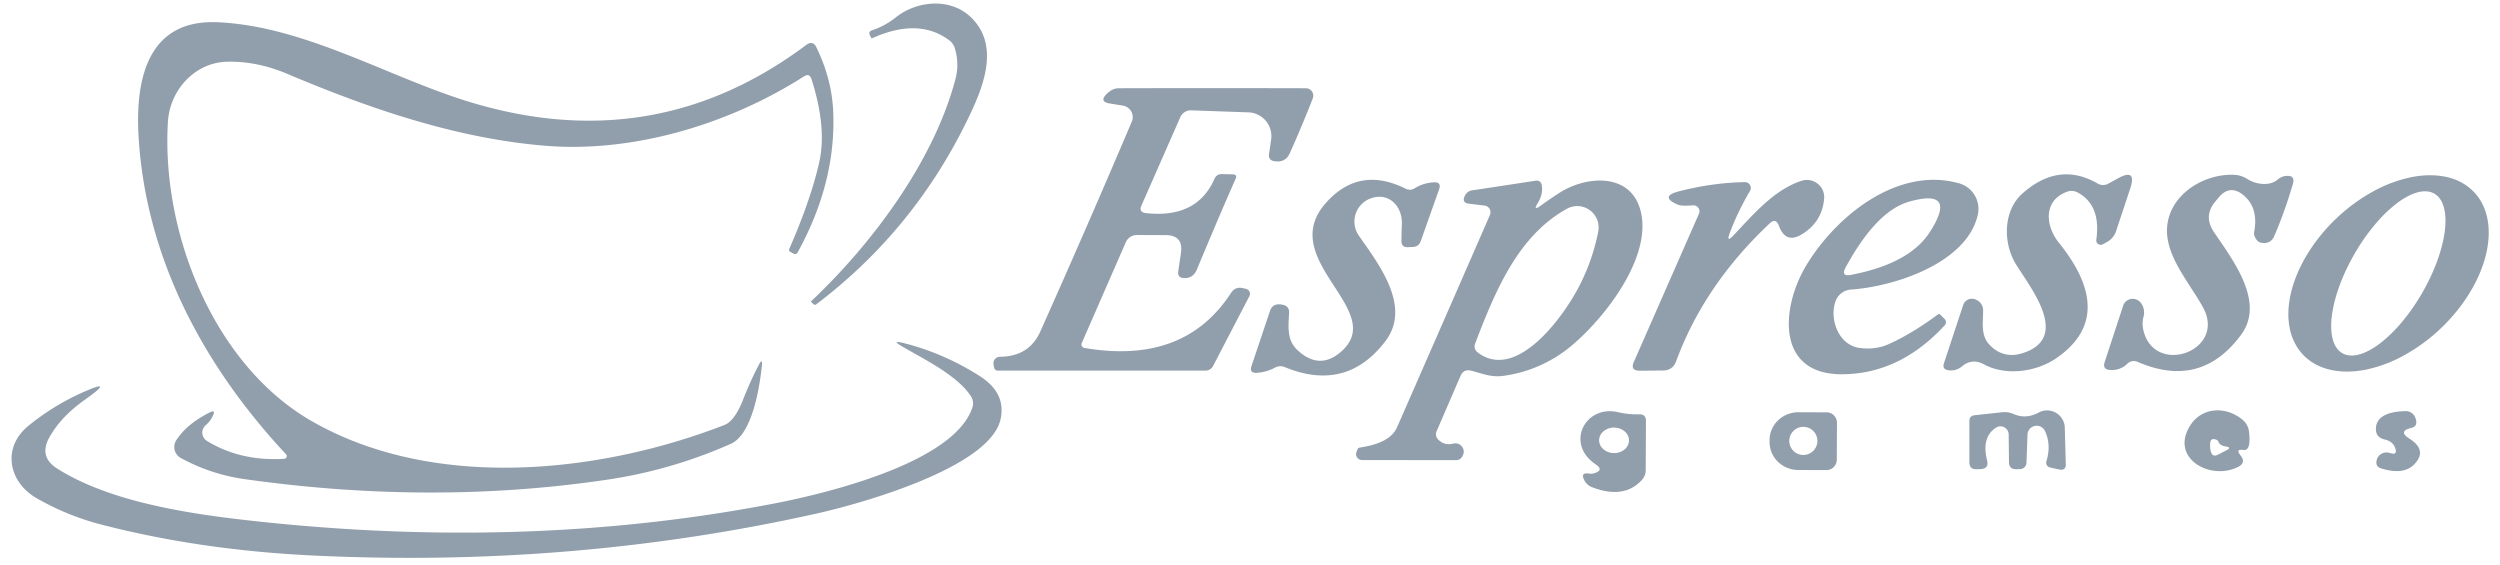 <svg xmlns="http://www.w3.org/2000/svg" width="124" height="28" fill="none"><g clip-path="url(#a)"><path fill="#919EAB" fill-rule="evenodd" d="M47.396 3.9c-1.065 4.073-4.123 8.174-7.16 11.04-.014.01-.016.022-.005.033l.11.104c.048.051.099.055.154.011 3.192-2.42 5.677-5.444 7.456-9.075.768-1.565 1.707-3.717.203-5.16-1.016-.978-2.68-.824-3.723.01-.366.29-.76.503-1.185.642-.125.044-.158.125-.1.242l.067.132c.01.022.027.027.049.016 1.537-.692 2.813-.655 3.827.11a.75.75 0 0 1 .274.4c.15.506.161 1.004.033 1.494ZM14.172 22.731a.132.132 0 0 1-.069.026c-1.456.087-2.737-.21-3.843-.89a.483.483 0 0 1-.06-.774c.157-.135.278-.295.362-.478.1-.208.046-.261-.159-.159-.758.38-1.31.84-1.658 1.378a.615.615 0 0 0 .031.718.63.63 0 0 0 .194.166 9.29 9.29 0 0 0 3.173 1.049c6.171.87 12.134.884 17.888.038a23.611 23.611 0 0 0 6.215-1.79c1.075-.477 1.432-2.822 1.542-3.865.03-.282-.022-.298-.153-.05a17.136 17.136 0 0 0-.764 1.686c-.282.729-.596 1.16-.944 1.296-6.215 2.41-14.423 3.278-20.473-.198-4.826-2.772-7.456-9.295-7.126-14.834.093-1.581 1.328-2.937 2.91-2.987.992-.03 1.998.172 3.02.604 4.018 1.697 8.339 3.2 12.797 3.563 4.277.352 9.02-1.015 12.825-3.442.18-.114.302-.07.368.132.516 1.61.644 2.99.384 4.14-.278 1.23-.772 2.657-1.482 4.282-.03.066-.011.117.055.153l.153.083c.088.047.158.025.209-.066 1.285-2.339 1.87-4.683 1.757-7.033-.051-1.05-.328-2.094-.83-3.13-.12-.241-.288-.281-.504-.12-5.27 3.945-11.156 4.784-17.657 2.514-1.067-.373-2.14-.815-3.219-1.26-2.714-1.117-5.475-2.254-8.327-2.38-3.48-.148-4.079 2.85-3.914 5.666.351 5.946 3.146 11.299 7.318 15.768a.132.132 0 0 1-.02.194ZM56.834 10.57c1.683.186 2.816-.376 3.398-1.686a.374.374 0 0 1 .39-.247l.527.01c.154.008.2.081.137.22a231.303 231.303 0 0 0-1.921 4.502c-.128.3-.344.442-.648.423-.216-.01-.308-.124-.275-.34l.132-.9c.088-.593-.168-.89-.768-.89l-1.384-.005a.6.6 0 0 0-.593.384l-2.174 4.974a.182.182 0 0 0 .005.153.169.169 0 0 0 .121.089c3.302.567 5.727-.34 7.275-2.724.146-.226.35-.305.61-.236l.142.033a.252.252 0 0 1 .16.363l-1.79 3.442a.425.425 0 0 1-.407.247H49.488a.181.181 0 0 1-.181-.154l-.028-.164a.313.313 0 0 1 .074-.256.324.324 0 0 1 .245-.112c.966-.008 1.634-.427 2.004-1.258a615.211 615.211 0 0 0 4.535-10.403.573.573 0 0 0-.2-.697.587.587 0 0 0-.24-.1l-.648-.104c-.37-.062-.419-.223-.148-.483.055-.055.114-.102.176-.143a.731.731 0 0 1 .423-.131c3.03-.008 6.121-.008 9.273 0a.368.368 0 0 1 .34.505c-.359.922-.74 1.83-1.142 2.723-.143.318-.397.448-.763.39-.205-.033-.293-.152-.264-.357l.105-.72a1.18 1.18 0 0 0-1.131-1.345l-2.795-.098a.573.573 0 0 0-.593.367l-1.91 4.343c-.103.227-.031.355.214.384Zm48.209-1.72-.45.248a.535.535 0 0 1-.566-.005c-1.284-.733-2.527-.56-3.727.516-.934.84-.967 2.42-.313 3.491.085.14.192.303.309.48v.001h.001v.001c.815 1.236 2.131 3.23.069 3.921-.645.216-1.197.092-1.659-.373-.392-.392-.373-.885-.354-1.383a8.34 8.34 0 0 0 .009-.324.572.572 0 0 0-.357-.56.447.447 0 0 0-.28-.039.46.46 0 0 0-.357.324l-.944 2.855c-.074.212.001.333.225.362a.835.835 0 0 0 .67-.197c.332-.275.693-.308 1.081-.099 1.087.593 2.58.373 3.552-.274 2.46-1.659 1.719-3.838.165-5.76-.67-.834-.78-2.086.406-2.525a.65.65 0 0 1 .522.033c.783.417 1.094 1.198.933 2.344a.223.223 0 0 0 .014.123.224.224 0 0 0 .196.133.218.218 0 0 0 .119-.03l.22-.122a.928.928 0 0 0 .428-.521l.703-2.114c.227-.692.022-.86-.615-.505Zm7.099 3.185c-.132-.025-.234-.128-.307-.307a.36.36 0 0 1-.028-.22c.15-.801-.027-1.41-.532-1.828-.443-.366-.851-.33-1.225.11l-.159.192c-.41.483-.439.988-.088 1.515.079.118.164.242.253.371.912 1.33 2.21 3.223 1.114 4.719-1.328 1.815-3.04 2.27-5.133 1.367a.457.457 0 0 0-.533.099 1.079 1.079 0 0 1-.851.296c-.252-.018-.34-.148-.263-.39l.917-2.789a.498.498 0 0 1 .68-.304c.087.038.161.1.215.178a.788.788 0 0 1 .115.67c-.059.23-.057.466.005.708.577 2.245 4.113.977 2.954-1.164-.174-.32-.386-.647-.602-.981-.554-.856-1.136-1.755-1.188-2.703-.088-1.79 1.719-2.97 3.327-2.904.227.01.436.075.626.192.344.216.703.298 1.076.247a.918.918 0 0 0 .467-.209.7.7 0 0 1 .428-.175c.293-.022.399.108.319.39-.26.896-.568 1.76-.923 2.591-.124.282-.346.392-.664.33Zm11.161.598c.308-1.267.095-2.385-.593-3.108a2.64 2.64 0 0 0-1.315-.735c-.527-.127-1.125-.13-1.76-.008a6.713 6.713 0 0 0-1.937.719 8.724 8.724 0 0 0-1.819 1.337c-1.124 1.07-1.929 2.384-2.238 3.652-.308 1.267-.095 2.385.593 3.107.34.358.787.608 1.315.735.528.128 1.126.131 1.76.01a6.714 6.714 0 0 0 1.937-.72 8.759 8.759 0 0 0 1.82-1.337c1.124-1.07 1.928-2.384 2.237-3.652Zm-6.31 4.954c-.318.081-.595.058-.816-.07-.445-.257-.631-.92-.518-1.844.114-.923.518-2.031 1.124-3.08.3-.52.64-1.01 1.002-1.44a6.863 6.863 0 0 1 1.104-1.074c.368-.277.722-.462 1.04-.543.318-.081.596-.058.816.07.445.257.631.92.518 1.843-.114.924-.518 2.032-1.123 3.081-.3.52-.641 1.01-1.002 1.44a6.909 6.909 0 0 1-1.105 1.074c-.368.277-.721.462-1.04.543ZM70.175 9.334a1.96 1.96 0 0 1 .933-.29c.267-.019.357.098.27.35l-.907 2.56c-.066.19-.197.288-.395.296l-.241.01c-.216.011-.324-.09-.324-.307.003-.282.01-.562.022-.84.032-.856-.62-1.592-1.527-1.28a1.223 1.223 0 0 0-.61 1.851l.212.303c.97 1.38 2.332 3.321 1.112 4.93-1.292 1.697-2.954 2.13-4.985 1.295a.559.559 0 0 0-.494.022 2.253 2.253 0 0 1-.89.258c-.267.018-.358-.097-.274-.346l.917-2.729c.073-.22.225-.327.455-.323.074.003.145.014.215.032.19.052.281.176.274.374l-.01.215c-.032.593-.064 1.18.41 1.635.733.695 1.461.725 2.186.088 1.12-.98.418-2.062-.343-3.235-.832-1.283-1.735-2.674-.398-4.16 1.094-1.216 2.404-1.444 3.93-.687.162.08.316.073.462-.022Zm7.148.247c-.311.202-.613.408-.906.62-.27.198-.318.154-.142-.131.171-.282.24-.565.203-.851-.026-.198-.138-.282-.335-.253-1 .154-2.035.312-3.108.473a.464.464 0 0 0-.384.285c-.106.223-.037.35.209.379l.774.093a.335.335 0 0 1 .269.462c-1.464 3.356-3 6.866-4.607 10.53-.302.691-1.174.905-1.86 1.015a.12.12 0 0 0-.1.077l-.054.137a.285.285 0 0 0 .03.271.297.297 0 0 0 .244.13l4.667.006a.345.345 0 0 0 .302-.176c.095-.161.102-.31.022-.445-.11-.179-.267-.245-.472-.197-.308.07-.56-.006-.758-.225a.36.36 0 0 1-.06-.396l1.185-2.74c.103-.237.28-.323.533-.257.128.032.246.067.36.1.407.119.757.22 1.254.152a6.633 6.633 0 0 0 3.404-1.532c1.713-1.449 4.074-4.55 3.333-6.813-.577-1.746-2.702-1.56-4.003-.714Zm1.95 1.905c-.17.875-.46 1.732-.874 2.57-.774 1.57-3.146 4.886-5.09 3.437-.164-.125-.21-.282-.136-.472.971-2.52 2.091-5.31 4.545-6.666a1.06 1.06 0 0 1 1.554 1.131Zm7.034-.16c.894-.956 1.839-1.967 3.056-2.36a.862.862 0 0 1 1.045.468c.056.127.08.266.07.405-.059.765-.42 1.355-1.082 1.768-.549.344-.937.207-1.164-.412-.099-.27-.252-.307-.461-.11-2.16 2.032-3.704 4.309-4.634 6.83-.113.308-.333.462-.659.462l-1.147.01c-.322 0-.42-.146-.291-.439l3.228-7.346a.292.292 0 0 0-.03-.292.304.304 0 0 0-.272-.125c-.373.033-.626.02-.757-.038-.604-.267-.586-.485.054-.654 1.099-.285 2.191-.439 3.278-.46a.291.291 0 0 1 .258.439 13.573 13.573 0 0 0-.999 2.07c-.135.358-.071.398.192.12.105-.11.21-.222.315-.335Zm5.955 5.936c-1.065-.126-1.532-1.416-1.224-2.306a.873.873 0 0 1 .768-.593c2.147-.148 5.749-1.306 6.292-3.706a1.318 1.318 0 0 0-.928-1.564c-3.03-.857-6.105 1.608-7.593 4.095-1.224 2.043-1.52 5.403 1.812 5.375 1.9-.014 3.589-.823 5.067-2.426.041-.043.064-.1.063-.16a.234.234 0 0 0-.068-.159l-.209-.208c-.04-.04-.082-.044-.126-.011-.878.651-1.696 1.143-2.454 1.477-.417.186-.884.248-1.4.186Zm-.45-3.629c-.348.066-.438-.057-.27-.368 1.018-1.87 2.072-2.959 3.163-3.266 1.596-.447 1.942.045 1.038 1.476-.67 1.066-1.98 1.785-3.931 2.158ZM2.437 21.715c-.344.633-.21 1.142.4 1.526 2.866 1.817 7.297 2.35 10.553 2.685 8.791.893 17.144.572 25.057-.961 2.46-.478 8.878-1.999 9.784-4.755a.632.632 0 0 0-.072-.554c-.557-.863-1.8-1.562-2.838-2.146-.21-.119-.413-.232-.599-.341-.344-.202-.322-.255.066-.16 1.314.323 2.577.866 3.788 1.631.897.567 1.247 1.288 1.05 2.163-.544 2.41-7.012 4.2-9.115 4.667-8.125 1.815-16.509 2.507-25.15 2.075-3.704-.187-7.178-.703-10.42-1.548a12.899 12.899 0 0 1-3.092-1.268C.4 23.916.098 22.198 1.4 21.127a12.038 12.038 0 0 1 2.624-1.63c1.19-.535 1.252-.425.187.329-.805.567-1.396 1.197-1.773 1.889Zm77.796-1.274c-1.603-.362-2.619 1.56-1.087 2.591.285.194.262.34-.072.44a.545.545 0 0 1-.257.016c-.293-.044-.372.066-.237.33.085.168.22.287.407.356 1.054.4 1.874.273 2.46-.378a.717.717 0 0 0 .18-.478l.011-2.443c0-.224-.11-.332-.329-.324a4.168 4.168 0 0 1-1.076-.11Zm.353.959c.138.12.214.281.212.449a.588.588 0 0 1-.221.444.811.811 0 0 1-.526.18.812.812 0 0 1-.523-.191.588.588 0 0 1-.212-.449.588.588 0 0 1 .222-.444.811.811 0 0 1 .526-.18c.196.003.384.071.522.191Zm10.517 1.407a.515.515 0 0 1-.521.51l-1.394-.005a1.45 1.45 0 0 1-1.007-.413 1.362 1.362 0 0 1-.41-.981v-.099c.001-.182.04-.361.113-.529.073-.167.18-.319.313-.446a1.465 1.465 0 0 1 1.013-.397l1.394.005a.516.516 0 0 1 .51.522l-.01 1.833Zm-.96-.938a.697.697 0 1 0-1.395 0 .697.697 0 0 0 1.395 0Zm20.868 1.29c.274-.14.313-.332.115-.577-.175-.216-.124-.304.154-.264.256.033.346-.274.269-.922a.888.888 0 0 0-.318-.576c-.84-.692-2.032-.637-2.614.313-.983 1.603 1.016 2.723 2.394 2.025Zm-1.137-1.368c.081.019.132.053.154.105a.347.347 0 0 0 .209.208c.055.019.113.033.176.044.194.033.203.093.027.181l-.423.22c-.19.099-.311.044-.362-.165a1.24 1.24 0 0 1-.028-.417c.015-.157.097-.216.247-.176Zm-10.876-.576c-.483.314-.63.854-.439 1.62.07.274-.038.418-.324.433l-.192.006c-.241.01-.362-.105-.362-.346v-2.043c0-.175.088-.272.263-.29l1.378-.149c.183-.018.36.01.533.082.417.187.838.165 1.263-.065a.875.875 0 0 1 1.171.322c.077.128.12.274.124.424l.05 1.801c.007.234-.105.326-.335.275l-.45-.1a.236.236 0 0 1-.156-.116.247.247 0 0 1-.02-.196c.165-.53.143-1.025-.066-1.483a.452.452 0 0 0-.505-.264.456.456 0 0 0-.368.435l-.049 1.389a.328.328 0 0 1-.319.318l-.181.006c-.245.007-.368-.112-.368-.357l-.016-1.367a.406.406 0 0 0-.632-.335Zm19.277.582c.296.066.477.225.543.477.051.198-.022.268-.22.21a5.664 5.664 0 0 0-.137-.034.48.48 0 0 0-.34.06.47.47 0 0 0-.242.335c-.04.202.037.332.231.39.735.224 1.277.16 1.625-.192.461-.468.386-.897-.225-1.285-.392-.248-.363-.426.088-.532.249-.059.313-.236.192-.533a.5.5 0 0 0-.467-.302c-.951.022-1.444.302-1.477.84-.018.308.125.496.429.566Z" clip-rule="evenodd"/></g><defs><clipPath id="a"><path fill="#fff" d="M.51.001h122.98v28H.51z"/></clipPath></defs></svg>